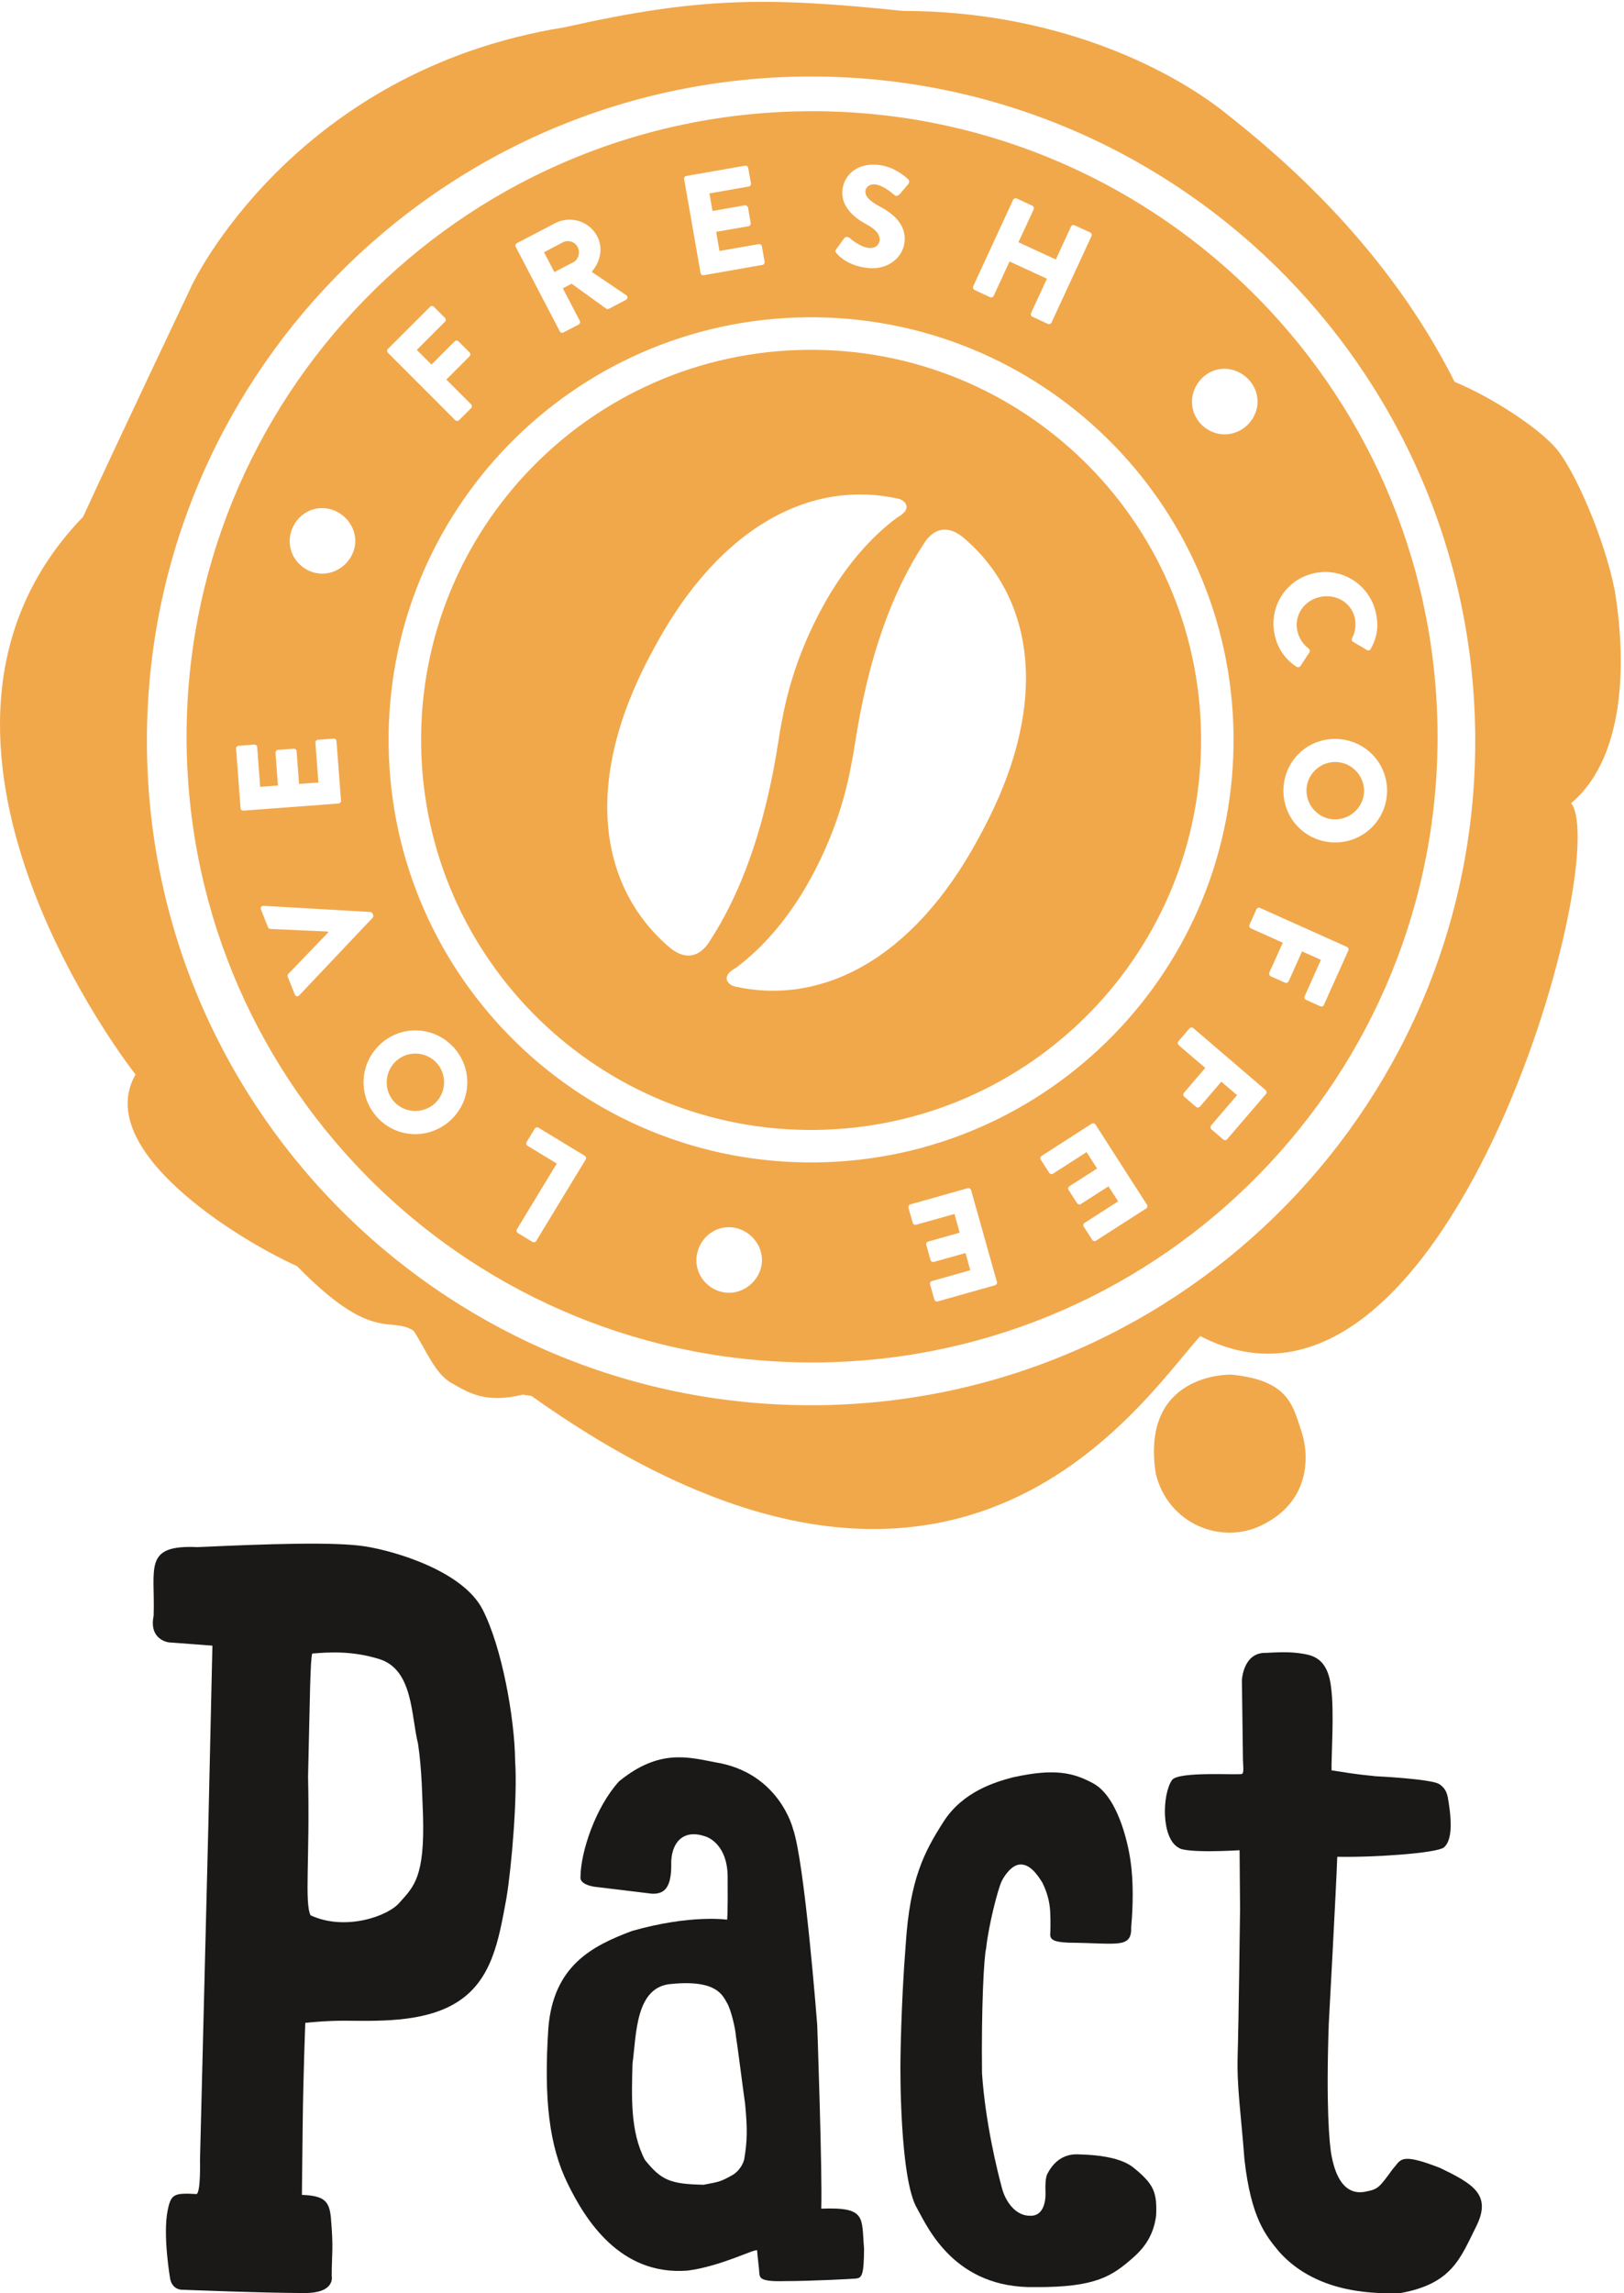 <?xml version="1.0" encoding="UTF-8" standalone="no"?>
<svg width="204px" height="288px" viewBox="0 0 204 288" version="1.1" xmlns="http://www.w3.org/2000/svg" xmlns:xlink="http://www.w3.org/1999/xlink" xmlns:sketch="http://www.bohemiancoding.com/sketch/ns">
    <!-- Generator: Sketch 3.3.2 (12043) - http://www.bohemiancoding.com/sketch -->
    <title>logo_vertical</title>
    <desc>Created with Sketch.</desc>
    <defs></defs>
    <g id="Page-1" stroke="none" stroke-width="1" fill="none" fill-rule="evenodd" sketch:type="MSPage">
        <g id="logo_vertical" sketch:type="MSLayerGroup" transform="translate(-1, 0)">
            <path d="M155.737,172.639 C155.225,172.589 144.225,172.57 146.186,185.091 C147.764,191.454 154.436,194.021 159.479,191.554 C165.689,188.533 165.477,182.694 164.469,179.713 C163.395,176.53 162.896,173.352 155.737,172.639" id="Fill-1" fill="#F1A84B" sketch:type="MSShapeGroup"></path>
            <path d="M103.93,176.471 C57.858,177.044 20.034,140.159 19.461,94.09 C18.884,48.016 55.766,10.203 101.844,9.616 C147.91,9.044 185.727,45.923 186.307,91.997 C186.887,138.074 150.005,175.887 103.93,176.471 L103.93,176.471 Z M203.844,74.189 C202.555,67.561 198.758,58.992 196.482,56.329 C194.207,53.657 188.231,49.805 183.727,47.96 C175.281,31.177 162.445,20.08 154.713,14.013 C147.504,8.354 133.253,1.373 114.439,1.373 C97.389,-0.392 88.863,-0.392 71.949,3.422 C37.753,8.886 25.108,35.81 25.108,35.81 C25.108,35.81 15.274,56.531 11.44,64.899 C-15.419,92.687 18.027,134.943 18.027,134.943 C12.634,144.329 30.604,155.534 38.311,159.006 C47.88,168.803 49.974,165.212 52.952,167.118 C54.56,169.58 55.635,172.515 57.705,173.682 C59.777,174.843 61.875,176.313 66.686,175.143 C66.873,175.198 67.732,175.271 67.814,175.345 C120.601,212.904 143.955,176.525 151.768,167.79 C182.596,183.8 203.641,108.022 198.369,100.86 C205.631,94.714 205.092,81.746 203.844,74.189 L203.844,74.189 Z M158.947,50.053 C159.178,52.252 157.469,54.302 155.225,54.531 C153.022,54.757 150.977,53.09 150.754,50.887 C150.52,48.649 152.182,46.556 154.383,46.335 C156.635,46.1 158.725,47.81 158.947,50.053 L158.947,50.053 Z M159.281,114.023 L170.199,118.918 C170.362,118.991 170.447,119.19 170.369,119.374 L167.303,126.195 C167.227,126.385 167.019,126.443 166.854,126.372 L165.06,125.566 C164.895,125.492 164.803,125.292 164.887,125.113 L166.929,120.541 L164.559,119.48 L162.873,123.237 C162.797,123.4 162.582,123.482 162.414,123.407 L160.622,122.607 C160.459,122.529 160.371,122.316 160.445,122.15 L162.139,118.391 L158.135,116.59 C157.963,116.516 157.883,116.301 157.953,116.137 L158.83,114.193 C158.918,114.016 159.115,113.942 159.281,114.023 L159.281,114.023 Z M165.945,72.019 C169.459,71.171 172.964,73.326 173.803,76.845 C174.231,78.605 173.993,80.037 173.188,81.488 C173.084,81.683 172.875,81.732 172.705,81.63 L170.953,80.597 C170.797,80.502 170.753,80.312 170.838,80.154 C171.272,79.366 171.375,78.429 171.18,77.57 C170.699,75.579 168.699,74.518 166.723,74.989 C164.774,75.459 163.509,77.32 163.984,79.304 C164.184,80.136 164.696,80.959 165.399,81.458 C165.53,81.558 165.581,81.787 165.484,81.924 L164.359,83.643 C164.263,83.793 164.028,83.833 163.879,83.739 C162.435,82.823 161.524,81.435 161.15,79.871 C160.303,76.357 162.428,72.858 165.945,72.019 L165.945,72.019 Z M175.206,99.935 C174.843,103.536 171.662,106.123 168.067,105.766 C164.469,105.403 161.895,102.241 162.25,98.642 C162.613,95.048 165.762,92.473 169.359,92.831 C172.953,93.192 175.559,96.335 175.206,99.935 L175.206,99.935 Z M160.027,137.386 L155.154,143.063 C155.016,143.219 154.809,143.219 154.67,143.106 L153.17,141.824 C153.034,141.707 153.006,141.489 153.137,141.338 L156.395,137.534 L154.419,135.845 L151.734,138.971 C151.619,139.109 151.383,139.128 151.244,139.01 L149.752,137.725 C149.619,137.614 149.598,137.379 149.723,137.239 L152.4,134.112 L149.061,131.259 C148.93,131.139 148.916,130.915 149.028,130.773 L150.42,129.154 C150.547,129.006 150.77,129 150.9,129.116 L159.982,136.897 C160.119,137.024 160.145,137.239 160.027,137.386 L160.027,137.386 Z M144.973,151.771 L138.674,155.809 C138.508,155.915 138.299,155.864 138.202,155.708 L137.137,154.05 C137.045,153.899 137.067,153.677 137.242,153.577 L141.457,150.872 L140.242,148.984 L136.774,151.208 C136.629,151.303 136.401,151.262 136.299,151.106 L135.239,149.453 C135.127,149.272 135.186,149.066 135.334,148.974 L138.811,146.746 L137.492,144.69 L133.274,147.398 C133.111,147.508 132.902,147.45 132.805,147.293 L131.74,145.639 C131.633,145.49 131.67,145.274 131.845,145.163 L138.133,141.121 C138.308,141.018 138.516,141.071 138.613,141.227 L145.076,151.294 C145.172,151.445 145.137,151.661 144.973,151.771 L144.973,151.771 Z M125.99,161.409 L118.785,163.439 C118.594,163.489 118.414,163.37 118.368,163.196 L117.828,161.293 C117.775,161.124 117.874,160.936 118.063,160.885 L122.883,159.52 L122.287,157.362 L118.309,158.478 C118.143,158.528 117.932,158.418 117.891,158.24 L117.354,156.337 C117.301,156.149 117.413,155.965 117.59,155.925 L121.553,154.804 L120.899,152.456 L116.078,153.807 C115.888,153.858 115.709,153.747 115.656,153.577 L115.115,151.674 C115.075,151.505 115.168,151.312 115.359,151.252 L122.563,149.223 C122.755,149.172 122.934,149.296 122.986,149.47 L126.227,160.986 C126.275,161.157 126.184,161.349 125.99,161.409 L125.99,161.409 Z M103.548,145.981 C74.238,146.348 50.181,122.89 49.818,93.587 C49.45,64.278 72.906,40.216 102.213,39.85 C131.519,39.483 155.586,62.941 155.951,92.255 C156.314,121.558 132.856,145.619 103.548,145.981 L103.548,145.981 Z M92.97,162.336 C90.765,162.556 88.718,160.89 88.496,158.685 C88.271,156.444 89.934,154.359 92.122,154.141 C94.382,153.903 96.467,155.612 96.695,157.858 C96.92,160.058 95.202,162.102 92.97,162.336 L92.97,162.336 Z M74.566,145.626 L68.357,155.847 C68.265,155.998 68.057,156.067 67.886,155.965 L66.05,154.849 C65.892,154.753 65.837,154.528 65.935,154.372 L70.942,146.124 L67.268,143.896 C67.095,143.792 67.06,143.574 67.156,143.417 L68.177,141.739 C68.269,141.581 68.474,141.523 68.643,141.625 L74.459,145.152 C74.621,145.257 74.661,145.473 74.566,145.626 L74.566,145.626 Z M57.449,140.82 C54.721,143.184 50.638,142.926 48.27,140.193 C45.895,137.456 46.201,133.364 48.928,130.995 C51.657,128.634 55.73,128.934 58.097,131.659 C60.463,134.397 60.175,138.453 57.449,140.82 L57.449,140.82 Z M38.038,124.898 L37.145,122.667 C37.092,122.529 37.145,122.371 37.218,122.306 L42.238,117.09 L42.2,116.988 L34.969,116.66 C34.866,116.66 34.719,116.585 34.665,116.453 L33.782,114.215 C33.676,113.963 33.842,113.748 34.104,113.761 L47.498,114.528 C47.626,114.538 47.751,114.606 47.803,114.737 L47.872,114.907 C47.918,115.043 47.88,115.175 47.801,115.265 L38.583,125.008 C38.405,125.198 38.137,125.152 38.038,124.898 L38.038,124.898 Z M31.217,101.49 L30.656,94.027 C30.64,93.822 30.793,93.671 30.972,93.659 L32.937,93.506 C33.121,93.496 33.293,93.628 33.307,93.826 L33.681,98.816 L35.914,98.649 L35.609,94.542 C35.596,94.361 35.744,94.181 35.927,94.171 L37.891,94.027 C38.091,94.011 38.245,94.163 38.258,94.34 L38.565,98.451 L40.996,98.272 L40.622,93.275 C40.61,93.081 40.757,92.92 40.939,92.907 L42.905,92.76 C43.082,92.746 43.258,92.882 43.269,93.081 L43.833,100.538 C43.849,100.735 43.699,100.892 43.515,100.912 L31.585,101.805 C31.4,101.816 31.233,101.682 31.217,101.49 L31.217,101.49 Z M41.042,63.829 C43.293,63.599 45.378,65.303 45.611,67.55 C45.833,69.746 44.117,71.799 41.882,72.022 C39.678,72.248 37.632,70.579 37.411,68.381 C37.183,66.133 38.842,64.05 41.042,63.829 L41.042,63.829 Z M49.726,43.817 L55.016,38.531 C55.162,38.387 55.376,38.401 55.504,38.531 L56.898,39.92 C57.022,40.049 57.036,40.268 56.898,40.403 L53.357,43.943 L55.196,45.785 L58.109,42.871 C58.235,42.742 58.469,42.742 58.6,42.871 L59.987,44.266 C60.118,44.395 60.114,44.624 59.987,44.748 L57.071,47.667 L60.175,50.776 C60.304,50.899 60.304,51.129 60.175,51.262 L58.664,52.766 C58.524,52.907 58.311,52.895 58.182,52.766 L49.726,44.303 C49.595,44.176 49.586,43.954 49.726,43.817 L49.726,43.817 Z M65.929,30.536 L70.72,28.037 C72.644,27.035 75.026,27.764 76.018,29.673 C76.79,31.145 76.429,32.852 75.327,34.136 L79.649,37.06 C79.865,37.205 79.887,37.521 79.617,37.665 L77.487,38.777 C77.357,38.846 77.222,38.817 77.153,38.766 L72.805,35.63 L71.7,36.21 L73.831,40.294 C73.917,40.458 73.847,40.673 73.687,40.762 L71.783,41.75 C71.604,41.85 71.401,41.77 71.316,41.607 L65.784,31 C65.699,30.838 65.754,30.63 65.929,30.536 L65.929,30.536 Z M87.214,22.101 L94.587,20.81 C94.786,20.777 94.949,20.912 94.988,21.091 L95.328,23.029 C95.354,23.205 95.238,23.395 95.048,23.426 L90.117,24.29 L90.501,26.499 L94.556,25.787 C94.735,25.755 94.926,25.893 94.963,26.07 L95.301,28.01 C95.328,28.202 95.195,28.378 95.016,28.409 L90.96,29.116 L91.376,31.52 L96.314,30.657 C96.504,30.629 96.678,30.755 96.702,30.936 L97.049,32.879 C97.073,33.059 96.962,33.238 96.773,33.27 L89.394,34.563 C89.199,34.601 89.031,34.463 89.001,34.281 L86.939,22.495 C86.901,22.317 87.021,22.133 87.214,22.101 L87.214,22.101 Z M106.049,31.29 L107.066,29.894 C107.236,29.68 107.578,29.756 107.69,29.857 C107.758,29.901 108.938,31 110.131,31.138 C110.85,31.223 111.419,30.835 111.487,30.204 C111.572,29.454 111.012,28.8 109.848,28.178 C108.376,27.388 106.572,25.964 106.827,23.81 C107.035,22.033 108.617,20.397 111.382,20.718 C113.252,20.929 114.578,22.049 115.075,22.508 C115.275,22.659 115.196,22.975 115.111,23.095 L114.032,24.37 C113.888,24.554 113.549,24.673 113.402,24.536 C113.249,24.423 112.047,23.289 110.954,23.158 C110.307,23.082 109.772,23.458 109.719,23.946 C109.639,24.607 110.131,25.174 111.479,25.912 C112.815,26.63 114.909,27.985 114.623,30.424 C114.416,32.274 112.606,33.959 109.963,33.651 C107.627,33.38 106.453,32.261 106.079,31.802 C105.923,31.602 105.879,31.52 106.049,31.29 L106.049,31.29 Z M123.246,35.959 L128.26,25.103 C128.34,24.937 128.559,24.856 128.727,24.931 L130.672,25.834 C130.856,25.919 130.917,26.129 130.848,26.288 L128.934,30.424 L133.629,32.587 L135.533,28.456 C135.603,28.292 135.801,28.207 135.985,28.292 L137.945,29.191 C138.099,29.264 138.186,29.483 138.107,29.648 L133.09,40.504 C133.012,40.669 132.796,40.754 132.628,40.673 L130.683,39.774 C130.5,39.692 130.438,39.483 130.518,39.317 L132.511,35.001 L127.815,32.838 L125.82,37.154 C125.752,37.317 125.553,37.398 125.369,37.321 L123.42,36.419 C123.254,36.34 123.178,36.124 123.246,35.959 L123.246,35.959 Z M102.024,13.973 C58.63,14.52 23.898,50.131 24.444,93.522 C24.986,136.911 60.603,171.647 103.99,171.1 C147.379,170.558 182.121,134.943 181.574,91.552 C181.025,48.159 145.414,13.424 102.024,13.973 L102.024,13.973 Z M50.828,133.184 C49.326,134.491 49.144,136.797 50.451,138.299 C51.742,139.787 54.055,139.936 55.553,138.636 C57.043,137.346 57.206,135.049 55.911,133.553 C54.609,132.059 52.314,131.893 50.828,133.184 L50.828,133.184 Z M169.072,95.711 C167.104,95.513 165.33,96.975 165.129,98.938 C164.94,100.912 166.397,102.689 168.348,102.886 C170.336,103.08 172.131,101.627 172.33,99.651 C172.522,97.684 171.049,95.907 169.072,95.711 L169.072,95.711 Z M73.012,32.937 C73.664,32.594 73.914,31.689 73.56,31.017 C73.212,30.346 72.362,30.089 71.707,30.431 L69.34,31.676 L70.637,34.174 L73.012,32.937 L73.012,32.937 Z M124.381,104.407 C124.32,104.519 124.271,104.618 124.201,104.729 C124.149,104.85 124.096,104.958 124.027,105.07 C115.596,120.833 103.922,126.272 93.307,123.888 C92.501,123.704 91.392,122.647 93.475,121.526 C94.295,120.913 95.055,120.26 95.809,119.564 C98.169,117.367 100.16,114.784 101.832,112.058 C104.85,107.043 106.922,101.604 107.933,96.019 C108.091,95.232 108.238,94.439 108.348,93.645 L108.359,93.637 L108.359,93.621 C109.166,88.406 110.307,83.341 112.047,78.5 C112.906,76.089 113.94,73.737 115.162,71.454 C115.766,70.319 116.441,69.205 117.16,68.11 C118.184,66.584 119.928,65.606 122.318,67.772 C130.766,75.188 133.065,88.192 124.381,104.407 L124.381,104.407 Z M90.014,118.409 C88.975,119.932 87.223,120.916 84.838,118.751 C76.392,111.326 74.093,98.326 82.774,82.116 C82.839,82.002 82.899,81.899 82.958,81.78 C83.028,81.665 83.068,81.569 83.13,81.449 C91.573,65.692 103.231,60.241 113.862,62.637 C114.658,62.821 115.766,63.871 113.69,64.998 C112.875,65.601 112.1,66.256 111.35,66.956 C108.991,69.156 107.004,71.739 105.332,74.474 C102.32,79.481 100.246,84.913 99.226,90.498 C99.07,91.297 98.926,92.074 98.811,92.87 C98.811,92.87 98.811,92.87 98.811,92.877 L98.811,92.893 C98.011,98.121 96.854,103.18 95.117,108.007 C94.249,110.435 93.217,112.79 92.005,115.061 C91.392,116.214 90.712,117.326 90.014,118.409 L90.014,118.409 Z M102.267,43.935 C75.217,44.269 53.559,66.477 53.902,93.535 C54.239,120.586 76.445,142.24 103.495,141.903 C130.551,141.561 152.205,119.353 151.872,92.308 C151.529,65.246 129.318,43.593 102.267,43.935 L102.267,43.935 Z" id="Fill-3" fill="#F1A84B" sketch:type="MSShapeGroup"></path>
            <path d="M51.249,238.871 C49.847,240.634 44.382,242.564 40.011,240.534 C39.235,238.921 39.931,233.487 39.698,223.111 C39.931,213.354 39.968,208.393 40.222,207.659 C42.197,207.498 45.238,207.268 48.752,208.389 C52.913,209.791 52.629,215.486 53.511,218.976 C54.028,222.508 54.028,225.756 54.137,227.943 C54.37,235.696 52.991,236.923 51.249,238.871 L51.249,238.871 Z M61.6,202.092 C59.124,197.333 50.78,194.838 46.958,194.218 C43.135,193.589 34.471,193.902 25.813,194.296 C18.941,193.98 20.507,196.891 20.299,202.923 C19.674,205.946 22.171,206.253 22.171,206.253 L27.682,206.67 L27.164,229.556 L26.123,271.271 C26.123,271.271 26.227,275.226 25.705,275.54 C22.848,275.382 22.487,275.535 22.067,277.563 C21.42,280.683 22.377,286.204 22.377,286.204 C22.69,287.656 23.934,287.56 23.934,287.56 C23.934,287.56 34.29,287.972 39.287,287.972 C43.185,287.972 42.668,285.837 42.668,285.837 C42.668,283.031 42.916,282.506 42.561,278.456 C42.353,276.42 41.729,275.75 38.923,275.645 C38.923,275.645 38.971,271.744 39.023,266.803 C39.086,260.854 39.349,254.042 39.349,254.042 C39.349,254.042 41.834,253.758 44.328,253.772 C48.258,253.794 54.016,254.042 58.141,251.612 C62.81,248.866 63.632,243.711 64.612,238.402 C65.242,234.653 66.021,225.71 65.708,221.13 C65.657,215.881 64.069,206.85 61.6,202.092 L61.6,202.092 Z" id="Fill-4" fill="#1A1918" sketch:type="MSShapeGroup"></path>
            <path d="M93.438,255.667 C93.604,256.591 94.428,263.106 94.591,264.157 C94.901,267.367 94.876,268.878 94.481,271.199 C94.451,271.314 94.182,272.388 93.091,273.109 C91.525,273.982 91.452,273.982 89.389,274.372 C85.154,274.293 84.045,273.784 82.007,271.244 C80.133,267.661 80.352,263.202 80.453,259.178 C80.951,255.466 80.804,249.434 85.395,249.15 C91.127,248.599 91.798,250.674 92.319,251.53 C92.841,252.388 93.39,254.836 93.438,255.667 L93.438,255.667 Z M82.905,237.823 C84.281,237.86 85.319,237.304 85.319,234.258 C85.22,231.548 86.711,229.667 89.49,230.593 C90.186,230.758 92.37,231.884 92.402,235.623 C92.446,240.67 92.335,241.084 92.335,241.084 C92.335,241.084 87.765,240.392 80.352,242.512 C75.455,244.363 70.527,246.803 69.883,254.675 C69.279,263.725 70.024,269.526 72.274,274.157 C74.528,278.795 78.898,285.814 87.37,285.153 C91.61,284.62 96.109,282.24 96.109,282.636 C96.109,283.031 96.376,285.019 96.376,285.415 C96.458,285.994 96.314,286.572 99.555,286.475 C102.813,286.475 108.024,286.2 108.441,286.159 C109.256,286.099 109.517,285.814 109.539,282.402 C109.205,278.464 109.885,277.156 104.164,277.376 C104.313,272.907 103.656,254.298 103.656,254.298 C103.656,254.298 102.074,233.767 100.609,229.667 C100.609,229.667 98.891,222.615 90.882,221.324 C87.437,220.663 83.797,219.602 78.764,223.708 C75.809,226.95 73.917,232.609 73.917,235.784 C73.917,235.784 73.742,236.615 75.632,236.942 L82.905,237.823 L82.905,237.823 Z" id="Fill-6" fill="#1A1918" sketch:type="MSShapeGroup"></path>
            <path d="M132.94,242.697 C132.812,243.615 133.35,243.885 135.244,243.973 C141.367,244.019 143.193,244.777 143.097,241.98 C143.338,239.32 143.386,236.261 143.006,233.653 C142.623,231.042 141.296,225.518 138.258,223.929 C135.861,222.647 133.512,222.027 128.201,223.216 C126.065,223.786 121.957,224.967 119.518,228.788 C117.068,232.609 115.295,236.031 114.774,244.185 C114.156,251.924 114.107,259.228 114.107,259.228 C114.107,259.228 113.968,273.674 116.221,277.376 C117.594,279.875 120.988,287.413 130.998,287.224 C138.731,287.279 140.724,285.805 143.338,283.526 C144.426,282.556 145.897,281.009 146.23,278.208 C146.347,275.401 145.951,274.386 143.753,272.526 C143.287,272.186 142.127,270.715 136.689,270.564 C135.982,270.518 133.955,270.414 132.631,272.879 C132.57,273.054 132.254,273.265 132.33,275.313 C132.376,276.499 132.057,278.291 130.453,278.268 C128.463,278.313 127.264,276.306 126.873,274.836 C126.301,272.719 124.778,266.628 124.356,260.367 C124.262,252.208 124.592,245.751 124.877,244.658 C125.162,241.911 126.319,237.327 126.822,236.261 C127.093,235.692 128.024,234.199 129.147,234.153 C130.389,234.097 131.299,235.412 131.923,236.404 C132.529,237.621 132.852,238.796 132.92,240.083 C132.991,241.346 132.94,242.697 132.94,242.697" id="Fill-7" fill="#1A1918" sketch:type="MSShapeGroup"></path>
            <path d="M157.136,221.098 L157.002,211.026 C157.002,211.026 157.136,207.484 160.043,207.576 C162.45,207.438 163.447,207.484 164.811,207.709 C166.174,207.944 167.852,208.531 168.213,211.981 C168.622,215.068 168.213,220.695 168.264,222.33 C170.077,222.601 171.039,222.799 173.818,223.07 C173.818,223.07 180.777,223.405 181.789,224.057 C182.803,224.709 182.857,225.624 182.984,226.431 C183.285,228.338 183.527,231.093 182.35,232.031 C181.35,232.729 173.709,233.276 168.982,233.183 C168.851,236.992 167.912,254.216 167.912,254.216 C167.563,264.354 167.969,269.288 168.277,270.803 C168.578,272.314 169.426,275.801 172.452,275.254 C174.1,274.932 174.18,274.832 175.979,272.364 C177.004,271.271 176.749,270.255 181.897,272.259 C186.012,274.253 188.43,275.613 186.432,279.614 C184.436,283.604 183.404,286.843 176.809,287.996 C174.447,287.996 166.643,288.354 161.676,282.783 C160.104,280.853 158.164,278.731 157.32,271.167 C156.897,265.54 156.348,262.09 156.47,258.089 C156.594,254.088 156.771,239.748 156.771,239.748 L156.711,232.362 C156.711,232.362 149.904,232.793 149.025,232.031 C146.871,230.823 146.967,225.416 148.211,223.561 C148.992,222.385 156.832,222.981 157.047,222.766 C157.258,222.559 157.168,221.834 157.136,221.098" id="Fill-9" fill="#1A1918" sketch:type="MSShapeGroup"></path>
        </g>
    </g>
</svg>